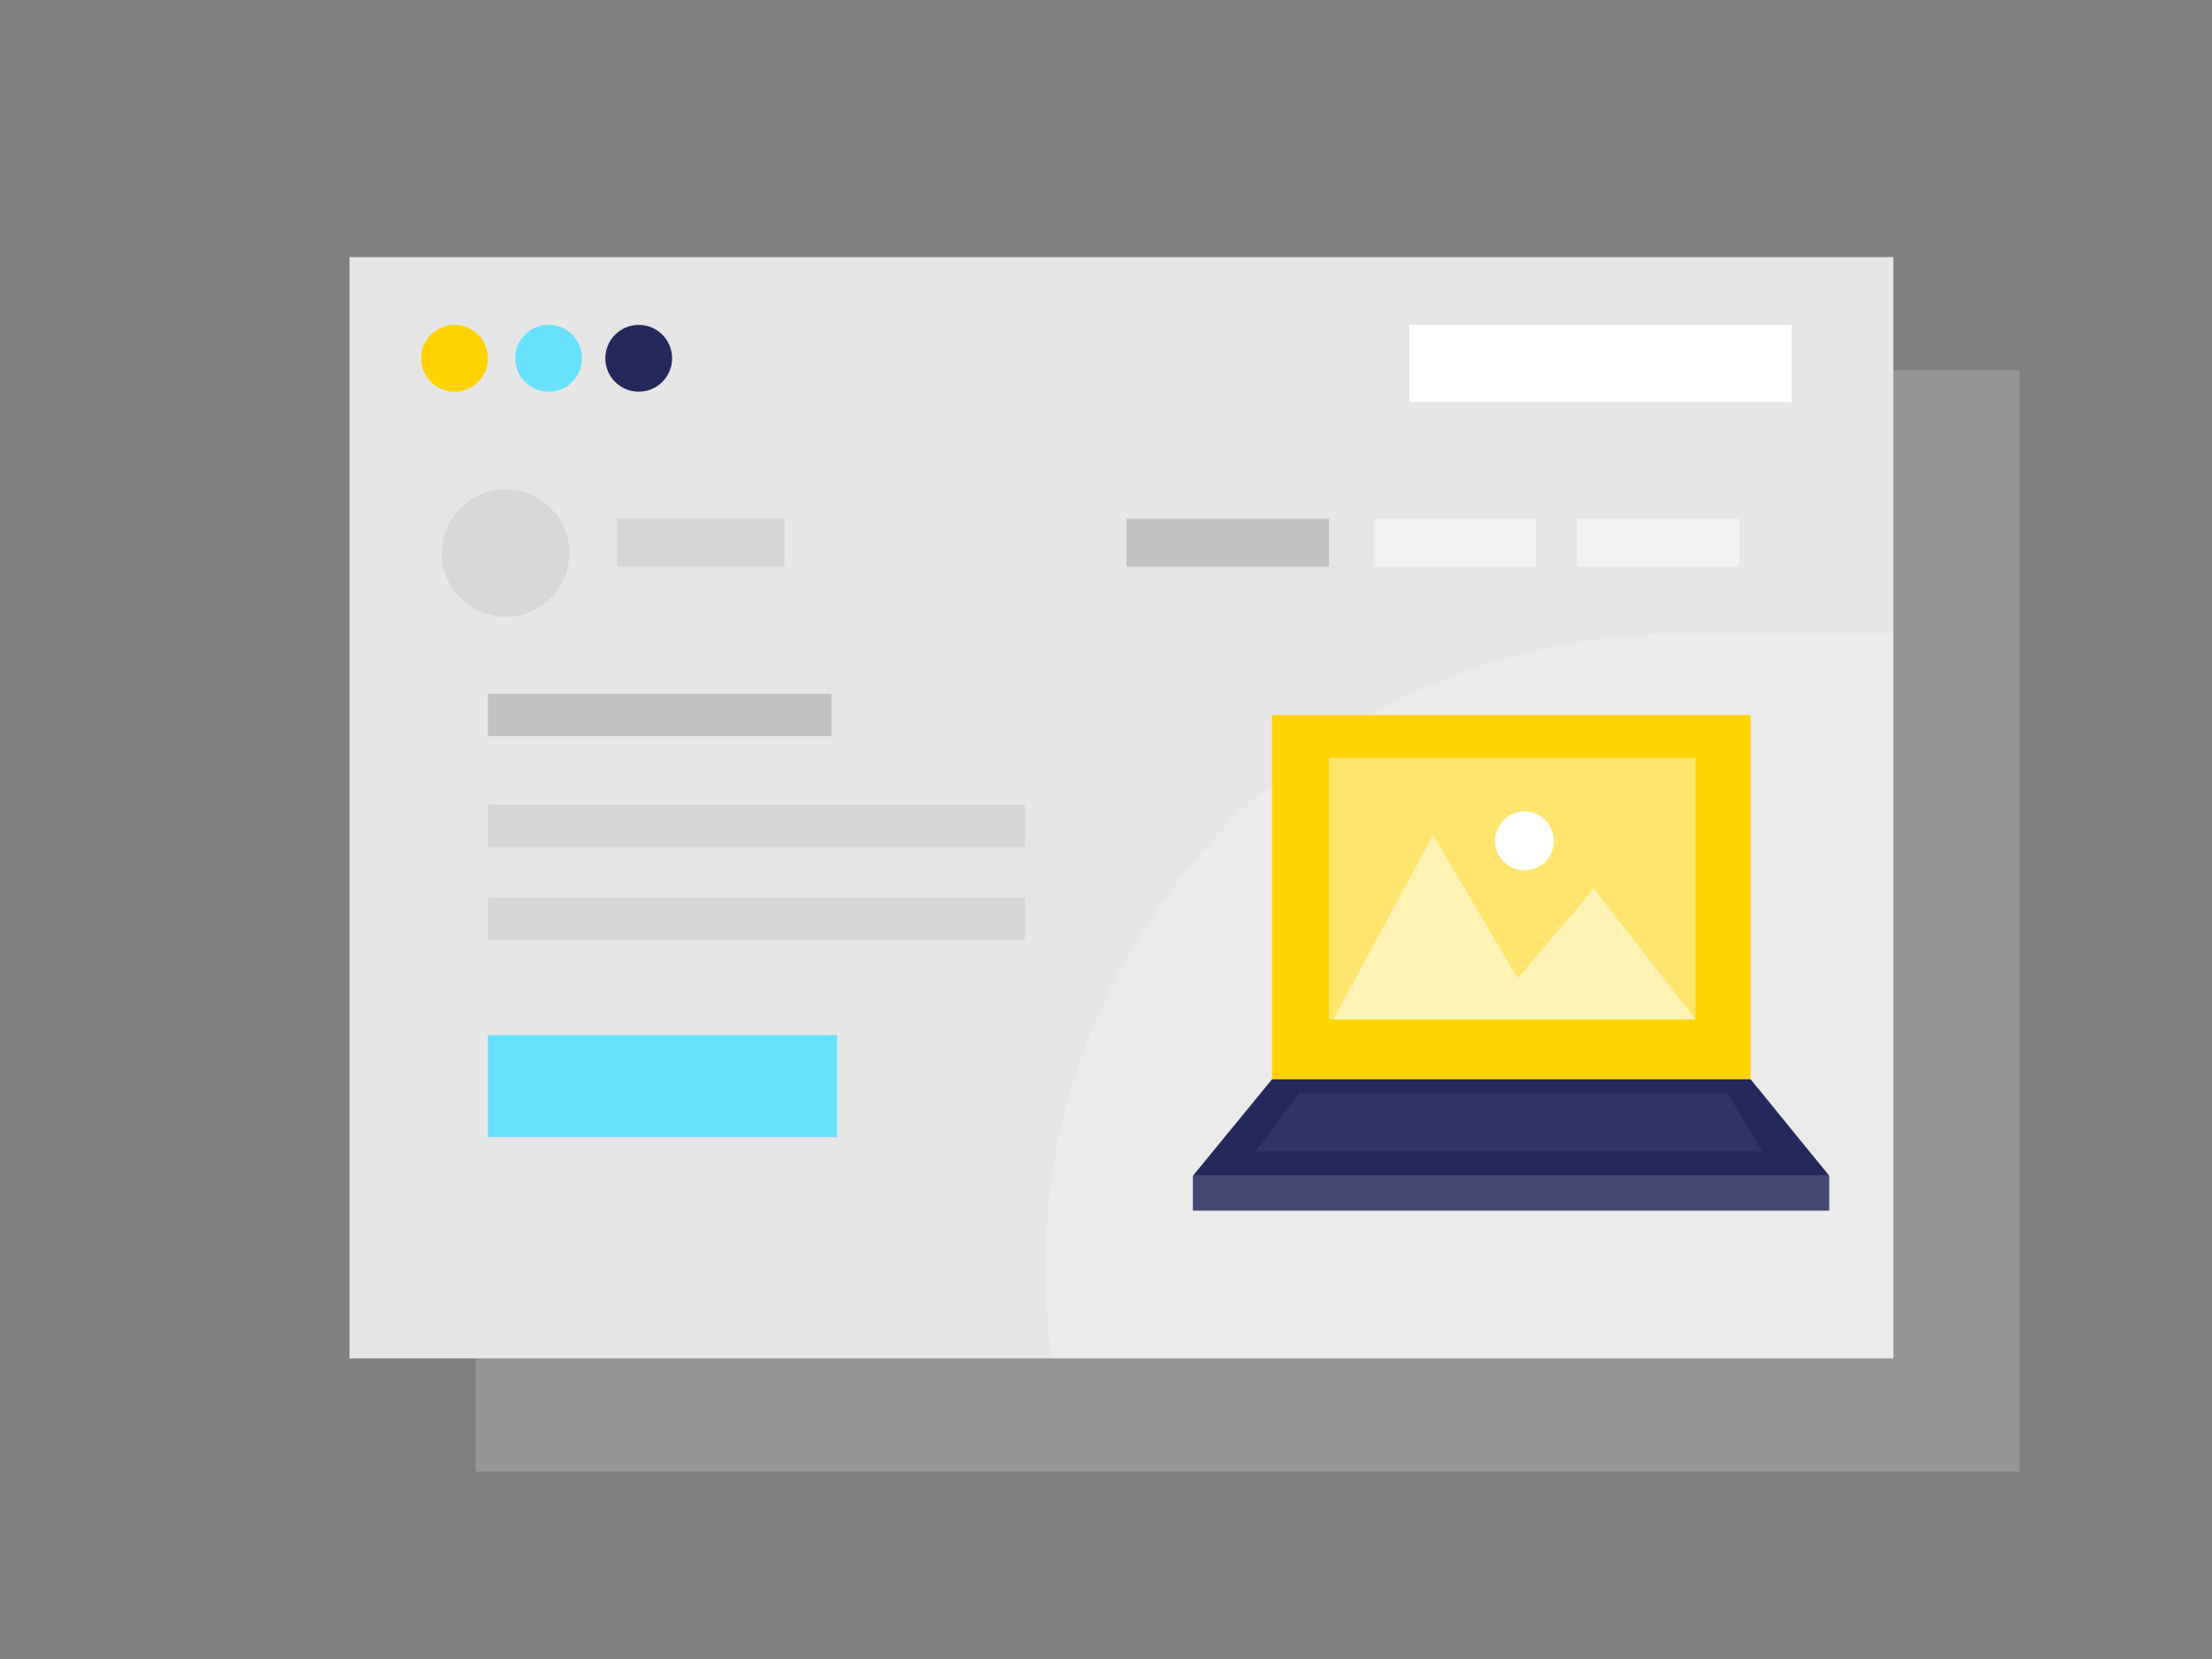 <svg id="Layer_1" data-name="Layer 1" xmlns="http://www.w3.org/2000/svg" viewBox="0 0 400 300"><rect x="0" y="0" width="400" height="300" fill="#808080" stroke="none"/><rect x="86.02" y="66.94" width="279.16" height="199.15" fill="#e6e6e6" opacity="0.22"/><rect x="63.21" y="46.49" width="279.16" height="199.15" fill="#e6e6e6"/><circle cx="82.19" cy="64.79" r="6.04" fill="#ffd200"/><circle cx="99.21" cy="64.79" r="6.04" fill="#68e1fd"/><circle cx="115.5" cy="64.79" r="6.04" fill="#24285b"/><rect x="254.87" y="58.74" width="69.11" height="13.96" fill="#fff"/><rect x="203.72" y="93.81" width="36.6" height="8.68" fill="#c1c1c1"/><rect x="111.59" y="93.81" width="30.26" height="8.68" fill="#c1c1c1" opacity="0.43"/><rect x="248.4" y="93.81" width="29.36" height="8.68" fill="#fff" opacity="0.43"/><rect x="285.17" y="93.81" width="29.36" height="8.68" fill="#fff" opacity="0.43"/><circle cx="91.43" cy="100.01" r="11.53" fill="#c1c1c1" opacity="0.36"/><rect x="88.23" y="187.19" width="63.15" height="18.44" fill="#68e1fd"/><rect x="88.23" y="125.47" width="62.13" height="7.66" fill="#c1c1c1"/><rect x="88.23" y="145.54" width="97.11" height="7.66" fill="#c1c1c1" opacity="0.44"/><rect x="88.23" y="162.32" width="97.11" height="7.66" fill="#c1c1c1" opacity="0.44"/><path d="M190.24,245.64s-.11-.7-.27-2c-8.64-68.55,45-129.08,114.12-129.08h38.28V245.64Z" fill="#fff" opacity="0.18"/><rect x="230.02" y="129.3" width="86.55" height="65.87" fill="#ffd200"/><polygon points="230.02 195.17 215.72 212.62 330.79 212.62 316.57 195.17 230.02 195.17" fill="#24285b"/><rect x="240.32" y="137.04" width="66.3" height="47.32" fill="#fff" opacity="0.43"/><rect x="215.72" y="212.62" width="115.06" height="6.3" fill="#24285b"/><rect x="215.72" y="212.62" width="115.06" height="6.3" fill="#fff" opacity="0.15"/><polygon points="234.87 197.72 227.13 208.19 318.7 208.19 312.4 197.72 234.87 197.72" fill="#fff" opacity="0.06"/><polygon points="241.09 184.36 259.13 151 274.45 176.87 288.23 160.7 306.62 184.36 241.09 184.36" fill="#fff" opacity="0.49"/><circle cx="275.68" cy="152.06" r="5.32" fill="#fff"/></svg>